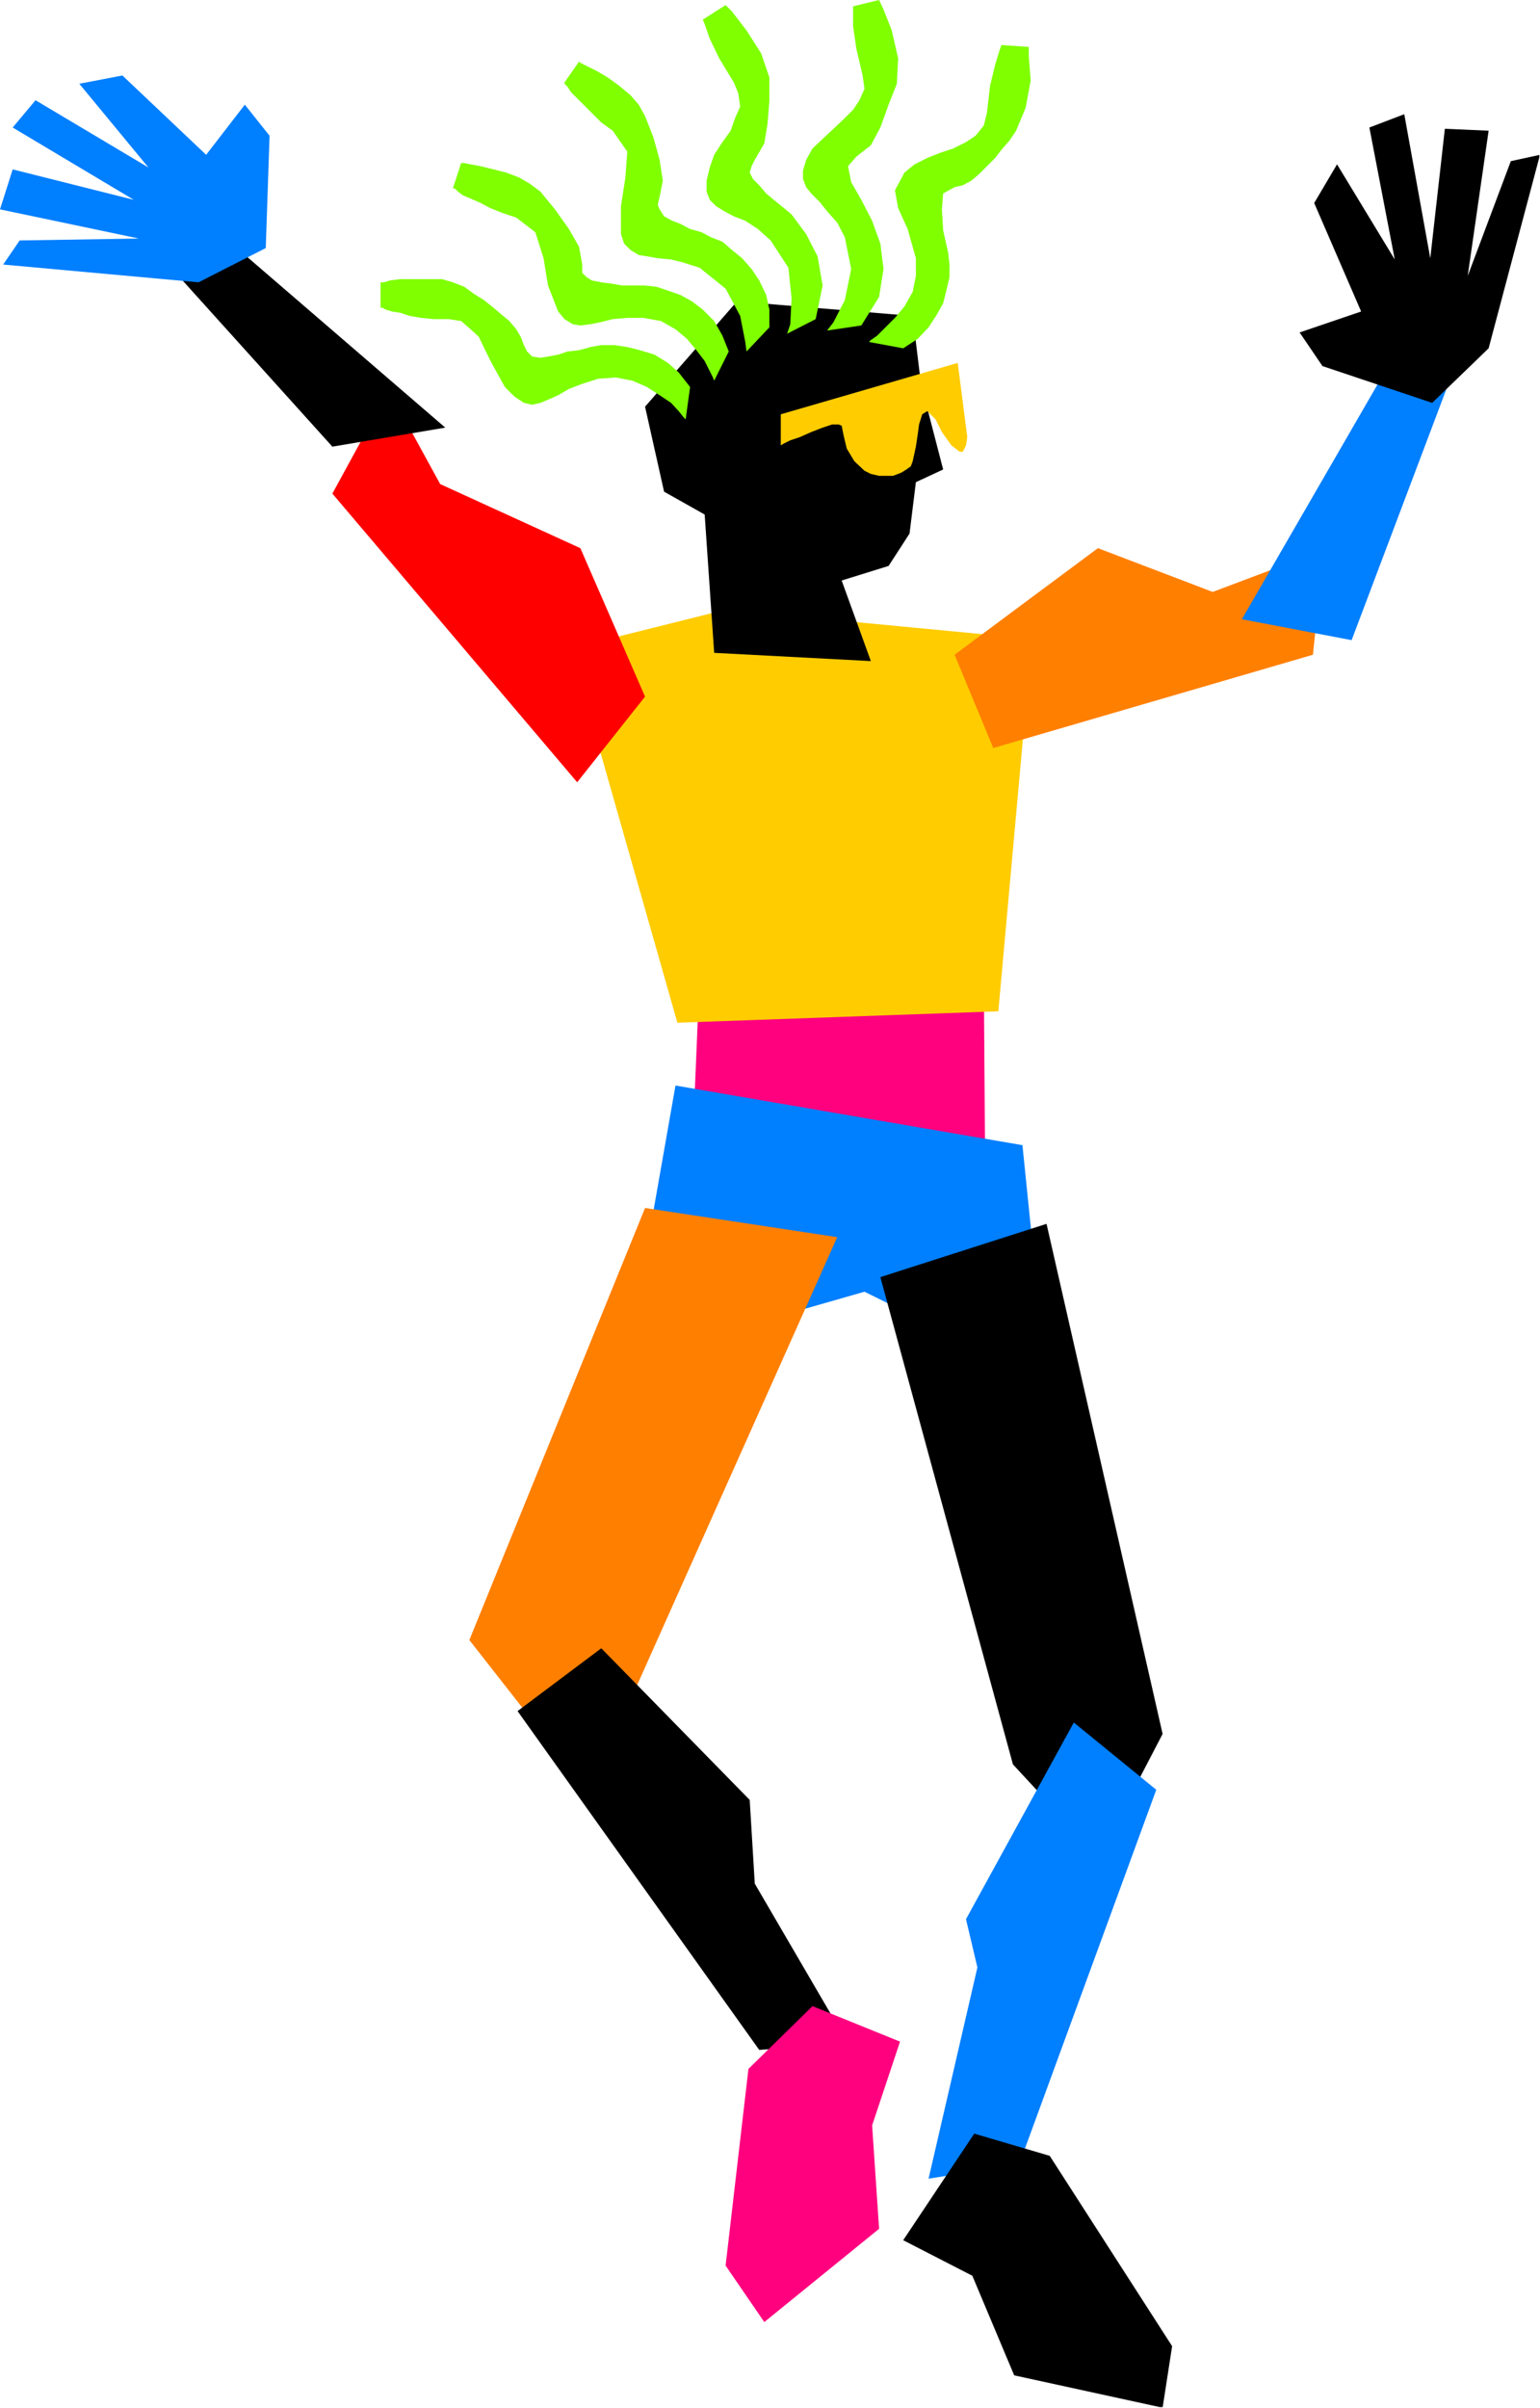 <?xml version="1.0" encoding="UTF-8" standalone="no"?>
<svg
   xmlns:ooo="http://xml.openoffice.org/svg/export"
   xmlns:dc="http://purl.org/dc/elements/1.1/"
   xmlns:cc="http://creativecommons.org/ns#"
   xmlns:rdf="http://www.w3.org/1999/02/22-rdf-syntax-ns#"
   xmlns:svg="http://www.w3.org/2000/svg"
   xmlns="http://www.w3.org/2000/svg"
   xmlns:sodipodi="http://sodipodi.sourceforge.net/DTD/sodipodi-0.dtd"
   xmlns:inkscape="http://www.inkscape.org/namespaces/inkscape"
   version="1.2"
   width="24.28mm"
   height="37.95mm"
   viewBox="0 0 2428 3795"
   preserveAspectRatio="xMidYMid"
   xml:space="preserve"
   id="svg117"
   sodipodi:docname="dancer11.svg"
   style="fill-rule:evenodd;stroke-width:28.222;stroke-linejoin:round"
   inkscape:version="0.92.5 (2060ec1f9f, 2020-04-08)"><sodipodi:namedview
   pagecolor="#ffffff"
   bordercolor="#666666"
   borderopacity="1"
   objecttolerance="10"
   gridtolerance="10"
   guidetolerance="10"
   inkscape:pageopacity="0"
   inkscape:pageshadow="2"
   inkscape:window-width="664"
   inkscape:window-height="487"
   id="namedview119"
   showgrid="false"
   inkscape:zoom="0.2102413"
   inkscape:cx="45.883465"
   inkscape:cy="71.697636"
   inkscape:window-x="0"
   inkscape:window-y="0"
   inkscape:window-maximized="0"
   inkscape:current-layer="svg117" />
 <defs
   class="ClipPathGroup"
   id="defs8">
  <clipPath
   id="presentation_clip_path"
   clipPathUnits="userSpaceOnUse">
   <rect
   x="0"
   y="0"
   width="21000"
   height="29700"
   id="rect2" />
  </clipPath>
  <clipPath
   id="presentation_clip_path_shrink"
   clipPathUnits="userSpaceOnUse">
   <rect
   x="21"
   y="29"
   width="20958"
   height="29641"
   id="rect5" />
  </clipPath>
 </defs>
 <defs
   class="TextShapeIndex"
   id="defs12">
  <g
   ooo:slide="id1"
   ooo:id-list="id3"
   id="g10" />
 </defs>
 <defs
   class="EmbeddedBulletChars"
   id="defs44">
  <g
   id="bullet-char-template-57356"
   transform="matrix(4.8828125e-4,0,0,-4.8828125e-4,0,0)">
   <path
   d="M 580,1141 1163,571 580,0 -4,571 Z"
   id="path14"
   inkscape:connector-curvature="0" />
  </g>
  <g
   id="bullet-char-template-57354"
   transform="matrix(4.8828125e-4,0,0,-4.8828125e-4,0,0)">
   <path
   d="M 8,1128 H 1137 V 0 H 8 Z"
   id="path17"
   inkscape:connector-curvature="0" />
  </g>
  <g
   id="bullet-char-template-10146"
   transform="matrix(4.8828125e-4,0,0,-4.8828125e-4,0,0)">
   <path
   d="M 174,0 602,739 174,1481 1456,739 Z M 1358,739 309,1346 659,739 Z"
   id="path20"
   inkscape:connector-curvature="0" />
  </g>
  <g
   id="bullet-char-template-10132"
   transform="matrix(4.8828125e-4,0,0,-4.8828125e-4,0,0)">
   <path
   d="M 2015,739 1276,0 H 717 l 543,543 H 174 v 393 h 1086 l -543,545 h 557 z"
   id="path23"
   inkscape:connector-curvature="0" />
  </g>
  <g
   id="bullet-char-template-10007"
   transform="matrix(4.8828125e-4,0,0,-4.8828125e-4,0,0)">
   <path
   d="m 0,-2 c -7,16 -16,29 -25,39 l 381,530 c -94,256 -141,385 -141,387 0,25 13,38 40,38 9,0 21,-2 34,-5 21,4 42,12 65,25 l 27,-13 111,-251 280,301 64,-25 24,25 c 21,-10 41,-24 62,-43 C 886,937 835,863 770,784 769,783 710,716 594,584 L 774,223 c 0,-27 -21,-55 -63,-84 l 16,-20 C 717,90 699,76 672,76 641,76 570,178 457,381 L 164,-76 c -22,-34 -53,-51 -92,-51 -42,0 -63,17 -64,51 -7,9 -10,24 -10,44 0,9 1,19 2,30 z"
   id="path26"
   inkscape:connector-curvature="0" />
  </g>
  <g
   id="bullet-char-template-10004"
   transform="matrix(4.8828125e-4,0,0,-4.8828125e-4,0,0)">
   <path
   d="M 285,-33 C 182,-33 111,30 74,156 52,228 41,333 41,471 c 0,78 14,145 41,201 34,71 87,106 158,106 53,0 88,-31 106,-94 l 23,-176 c 8,-64 28,-97 59,-98 l 735,706 c 11,11 33,17 66,17 42,0 63,-15 63,-46 V 965 c 0,-36 -10,-64 -30,-84 L 442,47 C 390,-6 338,-33 285,-33 Z"
   id="path29"
   inkscape:connector-curvature="0" />
  </g>
  <g
   id="bullet-char-template-9679"
   transform="matrix(4.8828125e-4,0,0,-4.8828125e-4,0,0)">
   <path
   d="M 813,0 C 632,0 489,54 383,161 276,268 223,411 223,592 c 0,181 53,324 160,431 106,107 249,161 430,161 179,0 323,-54 432,-161 108,-107 162,-251 162,-431 0,-180 -54,-324 -162,-431 C 1136,54 992,0 813,0 Z"
   id="path32"
   inkscape:connector-curvature="0" />
  </g>
  <g
   id="bullet-char-template-8226"
   transform="matrix(4.8828125e-4,0,0,-4.8828125e-4,0,0)">
   <path
   d="m 346,457 c -73,0 -137,26 -191,78 -54,51 -81,114 -81,188 0,73 27,136 81,188 54,52 118,78 191,78 73,0 134,-26 185,-79 51,-51 77,-114 77,-187 0,-75 -25,-137 -76,-188 -50,-52 -112,-78 -186,-78 z"
   id="path35"
   inkscape:connector-curvature="0" />
  </g>
  <g
   id="bullet-char-template-8211"
   transform="matrix(4.8828125e-4,0,0,-4.8828125e-4,0,0)">
   <path
   d="M -4,459 H 1135 V 606 H -4 Z"
   id="path38"
   inkscape:connector-curvature="0" />
  </g>
  <g
   id="bullet-char-template-61548"
   transform="matrix(4.8828125e-4,0,0,-4.8828125e-4,0,0)">
   <path
   d="m 173,740 c 0,163 58,303 173,419 116,115 255,173 419,173 163,0 302,-58 418,-173 116,-116 174,-256 174,-419 0,-163 -58,-303 -174,-418 C 1067,206 928,148 765,148 601,148 462,206 346,322 231,437 173,577 173,740 Z"
   id="path41"
   inkscape:connector-curvature="0" />
  </g>
 </defs>
 <g
   id="g49"
   transform="translate(-9286,-12952)">
  <g
   id="id2"
   class="Master_Slide">
   <g
   id="bg-id2"
   class="Background" />
   <g
   id="bo-id2"
   class="BackgroundObjects" />
  </g>
 </g>
 <g
   class="SlideGroup"
   id="g115"
   transform="translate(-9286,-12952)">
  <g
   id="g113">
   <g
   id="container-id1">
    <g
   id="id1"
   class="Slide"
   clip-path="url(#presentation_clip_path)">
     <g
   class="Page"
   id="g109">
      <g
   class="Graphic"
   id="g107">
       <g
   id="id3">
        <rect
   class="BoundingBox"
   x="9286"
   y="12952"
   width="2428"
   height="3795"
   id="rect51"
   style="fill:none;stroke:none" />
        <defs
   id="defs56">
         <clipPath
   id="clip_path_1"
   clipPathUnits="userSpaceOnUse">
          <path
   d="m 9286,12952 h 2427 v 3794 H 9286 Z"
   id="path53"
   inkscape:connector-curvature="0" />
         </clipPath>
        </defs>
        <g
   clip-path="url(#clip_path_1)"
   id="g104">
         <path
   d="m 10389,14492 448,-12 2,284 -462,13 z"
   id="path58"
   inkscape:connector-curvature="0"
   style="fill:#ff007f;stroke:none" />
         <path
   d="m 10351,14663 -76,432 374,-107 287,142 -38,-373 z"
   id="path60"
   inkscape:connector-curvature="0"
   style="fill:#007fff;stroke:none" />
         <path
   d="m 10186,13974 244,-61 483,46 -53,587 -506,18 z"
   id="path62"
   inkscape:connector-curvature="0"
   style="fill:#ffcc00;stroke:none" />
         <path
   d="m 10303,14050 -107,135 -386,-455 89,-163 81,148 221,101 z"
   id="path64"
   inkscape:connector-curvature="0"
   style="fill:#ff0000;stroke:none" />
         <path
   d="m 10791,13984 61,147 504,-147 17,-165 -175,66 -181,-69 z"
   id="path66"
   inkscape:connector-curvature="0"
   style="fill:#ff7f00;stroke:none" />
         <path
   d="m 9810,13656 -275,-305 92,-36 361,311 z"
   id="path68"
   inkscape:connector-curvature="0"
   style="fill:#000000;stroke:none" />
         <path
   d="m 11417,13961 162,-429 -94,-21 -241,417 z"
   id="path70"
   inkscape:connector-curvature="0"
   style="fill:#007fff;stroke:none" />
         <path
   d="m 10303,14856 303,46 -328,734 -74,56 -84,-35 -94,-120 z"
   id="path72"
   inkscape:connector-curvature="0"
   style="fill:#ff7f00;stroke:none" />
         <path
   d="m 10936,14881 -262,84 209,768 63,68 135,-43 38,-73 z"
   id="path74"
   inkscape:connector-curvature="0"
   style="fill:#000000;stroke:none" />
         <path
   d="m 10234,15550 -132,99 381,534 140,-10 -147,-252 -8,-132 z"
   id="path76"
   inkscape:connector-curvature="0"
   style="fill:#000000;stroke:none" />
         <path
   d="m 10979,15667 130,106 -216,590 -143,23 77,-333 -18,-76 z"
   id="path78"
   inkscape:connector-curvature="0"
   style="fill:#007fff;stroke:none" />
         <path
   d="m 10466,16213 -36,310 61,89 181,-147 -11,-163 44,-132 -138,-56 z"
   id="path80"
   inkscape:connector-curvature="0"
   style="fill:#ff007f;stroke:none" />
         <path
   d="m 10941,16350 193,300 -15,97 -234,-51 -66,-157 -109,-56 112,-168 z"
   id="path82"
   inkscape:connector-curvature="0"
   style="fill:#000000;stroke:none" />
         <path
   d="m 11544,13587 -173,-58 -36,-53 97,-33 -74,-171 36,-61 91,150 -40,-208 55,-21 41,227 23,-204 69,3 -33,229 68,-181 46,-10 -81,305 z"
   id="path84"
   inkscape:connector-curvature="0"
   style="fill:#000000;stroke:none" />
         <path
   d="m 10448,13427 -145,166 30,134 64,36 15,218 247,13 -46,-127 74,-23 33,-51 10,-81 43,-20 -35,-135 -13,-107 z"
   id="path86"
   inkscape:connector-curvature="0"
   style="fill:#000000;stroke:none" />
         <path
   d="m 10517,13605 279,-81 15,117 -2,13 -5,10 h -5 l -13,-10 -15,-21 -10,-20 -13,-13 -8,5 -5,16 -2,15 -3,20 -5,23 -3,8 -7,5 -8,5 -13,5 h -10 -12 l -13,-3 -10,-5 -16,-15 -12,-20 -5,-21 -3,-15 -5,-2 h -10 l -15,5 -18,7 -18,8 -15,5 -10,5 -5,3 z"
   id="path88"
   inkscape:connector-curvature="0"
   style="fill:#ffcc00;stroke:none" />
         <path
   d="m 10374,13562 -7,51 -3,-3 -8,-10 -12,-13 -18,-12 -20,-13 -23,-10 -26,-5 -28,2 -25,8 -21,8 -17,10 -16,7 -12,5 -13,3 -13,-3 -15,-10 -15,-15 -10,-18 -11,-20 -10,-20 -10,-21 -13,-12 -15,-13 -20,-3 h -23 l -20,-2 -18,-3 -15,-5 -13,-2 -10,-3 -5,-3 h -3 v -40 h 5 l 10,-3 16,-2 h 20 23 23 l 17,5 18,7 15,11 16,10 15,12 13,11 12,10 11,13 7,12 5,13 5,10 8,8 13,2 12,-2 16,-3 15,-5 18,-2 18,-5 17,-3 h 21 l 20,3 20,5 23,7 21,13 17,15 z"
   id="path90"
   inkscape:connector-curvature="0"
   style="fill:#7fff00;stroke:none" />
         <path
   d="m 10435,13506 -23,46 -2,-5 -5,-10 -8,-16 -13,-17 -15,-18 -18,-15 -23,-13 -28,-5 h -25 l -23,2 -20,5 -15,3 -16,2 -12,-2 -13,-8 -10,-12 -16,-41 -7,-43 -13,-41 -30,-23 -21,-7 -20,-8 -15,-8 -16,-7 -12,-5 -8,-6 -5,-5 h -3 l 13,-40 h 5 l 10,2 16,3 20,5 20,5 21,8 17,10 16,12 23,28 22,31 16,28 5,28 v 13 l 7,7 8,5 15,3 16,2 17,3 h 18 18 l 18,2 18,6 20,7 18,10 17,13 18,18 13,23 z"
   id="path92"
   inkscape:connector-curvature="0"
   style="fill:#7fff00;stroke:none" />
         <path
   d="m 10499,13468 -36,38 -2,-15 -8,-41 -23,-43 -41,-33 -25,-8 -20,-5 -21,-2 -17,-3 -13,-2 -13,-8 -10,-10 -5,-15 v -44 l 7,-45 3,-41 -23,-33 -18,-13 -15,-15 -13,-13 -10,-10 -10,-10 -5,-8 -5,-5 v -2 l 23,-33 2,2 10,5 16,8 17,10 18,13 18,15 13,15 10,18 13,33 10,36 5,33 -5,25 -3,13 3,7 7,11 13,7 13,5 15,8 18,5 15,8 18,7 15,13 16,13 15,17 12,18 11,23 5,23 z"
   id="path94"
   inkscape:connector-curvature="0"
   style="fill:#7fff00;stroke:none" />
         <path
   d="m 10572,13455 -45,23 5,-15 2,-41 -5,-48 -28,-43 -20,-18 -20,-13 -18,-7 -15,-8 -13,-8 -10,-10 -5,-13 v -17 l 5,-21 7,-20 13,-20 13,-18 7,-20 8,-18 -3,-21 -7,-17 -23,-38 -15,-31 -8,-23 -3,-7 36,-23 10,10 23,30 23,36 13,38 v 38 l -3,36 -5,30 -15,26 -5,10 -3,10 5,10 10,10 11,13 12,10 16,13 12,10 23,31 18,35 8,46 z"
   id="path96"
   inkscape:connector-curvature="0"
   style="fill:#7fff00;stroke:none" />
         <path
   d="m 10644,13465 -54,8 10,-13 18,-35 10,-49 -10,-50 -12,-23 -16,-18 -12,-15 -13,-13 -8,-10 -5,-13 v -13 l 5,-17 10,-18 16,-15 17,-16 16,-15 15,-15 10,-15 8,-18 -3,-21 -10,-43 -5,-35 v -23 -8 l 41,-10 7,15 13,33 10,44 -2,40 -13,33 -13,36 -15,28 -23,18 -13,15 5,25 16,28 17,33 13,36 5,40 -7,44 z"
   id="path98"
   inkscape:connector-curvature="0"
   style="fill:#7fff00;stroke:none" />
         <path
   d="m 10710,13501 -54,-10 3,-3 10,-7 13,-13 15,-15 15,-18 13,-23 5,-25 v -28 l -13,-46 -15,-33 -5,-28 15,-28 16,-13 20,-10 20,-8 21,-7 20,-10 15,-10 13,-16 5,-20 5,-43 8,-33 7,-23 3,-8 43,3 v 15 l 3,38 -8,43 -15,36 -10,15 -13,15 -10,13 -13,13 -13,13 -12,10 -13,7 -13,3 -18,10 -2,25 2,33 8,36 2,18 v 20 l -5,21 -5,20 -10,18 -13,20 -17,18 z"
   id="path100"
   inkscape:connector-curvature="0"
   style="fill:#7fff00;stroke:none" />
         <path
   d="m 9705,13343 6,-177 -39,-49 -61,79 -132,-125 -68,13 109,132 -178,-106 -36,43 191,114 -191,-48 -20,63 219,46 -188,3 -26,38 308,28 z"
   id="path102"
   inkscape:connector-curvature="0"
   style="fill:#007fff;stroke:none" />
        </g>
       </g>
      </g>
     </g>
    </g>
   </g>
  </g>
 </g>
</svg>